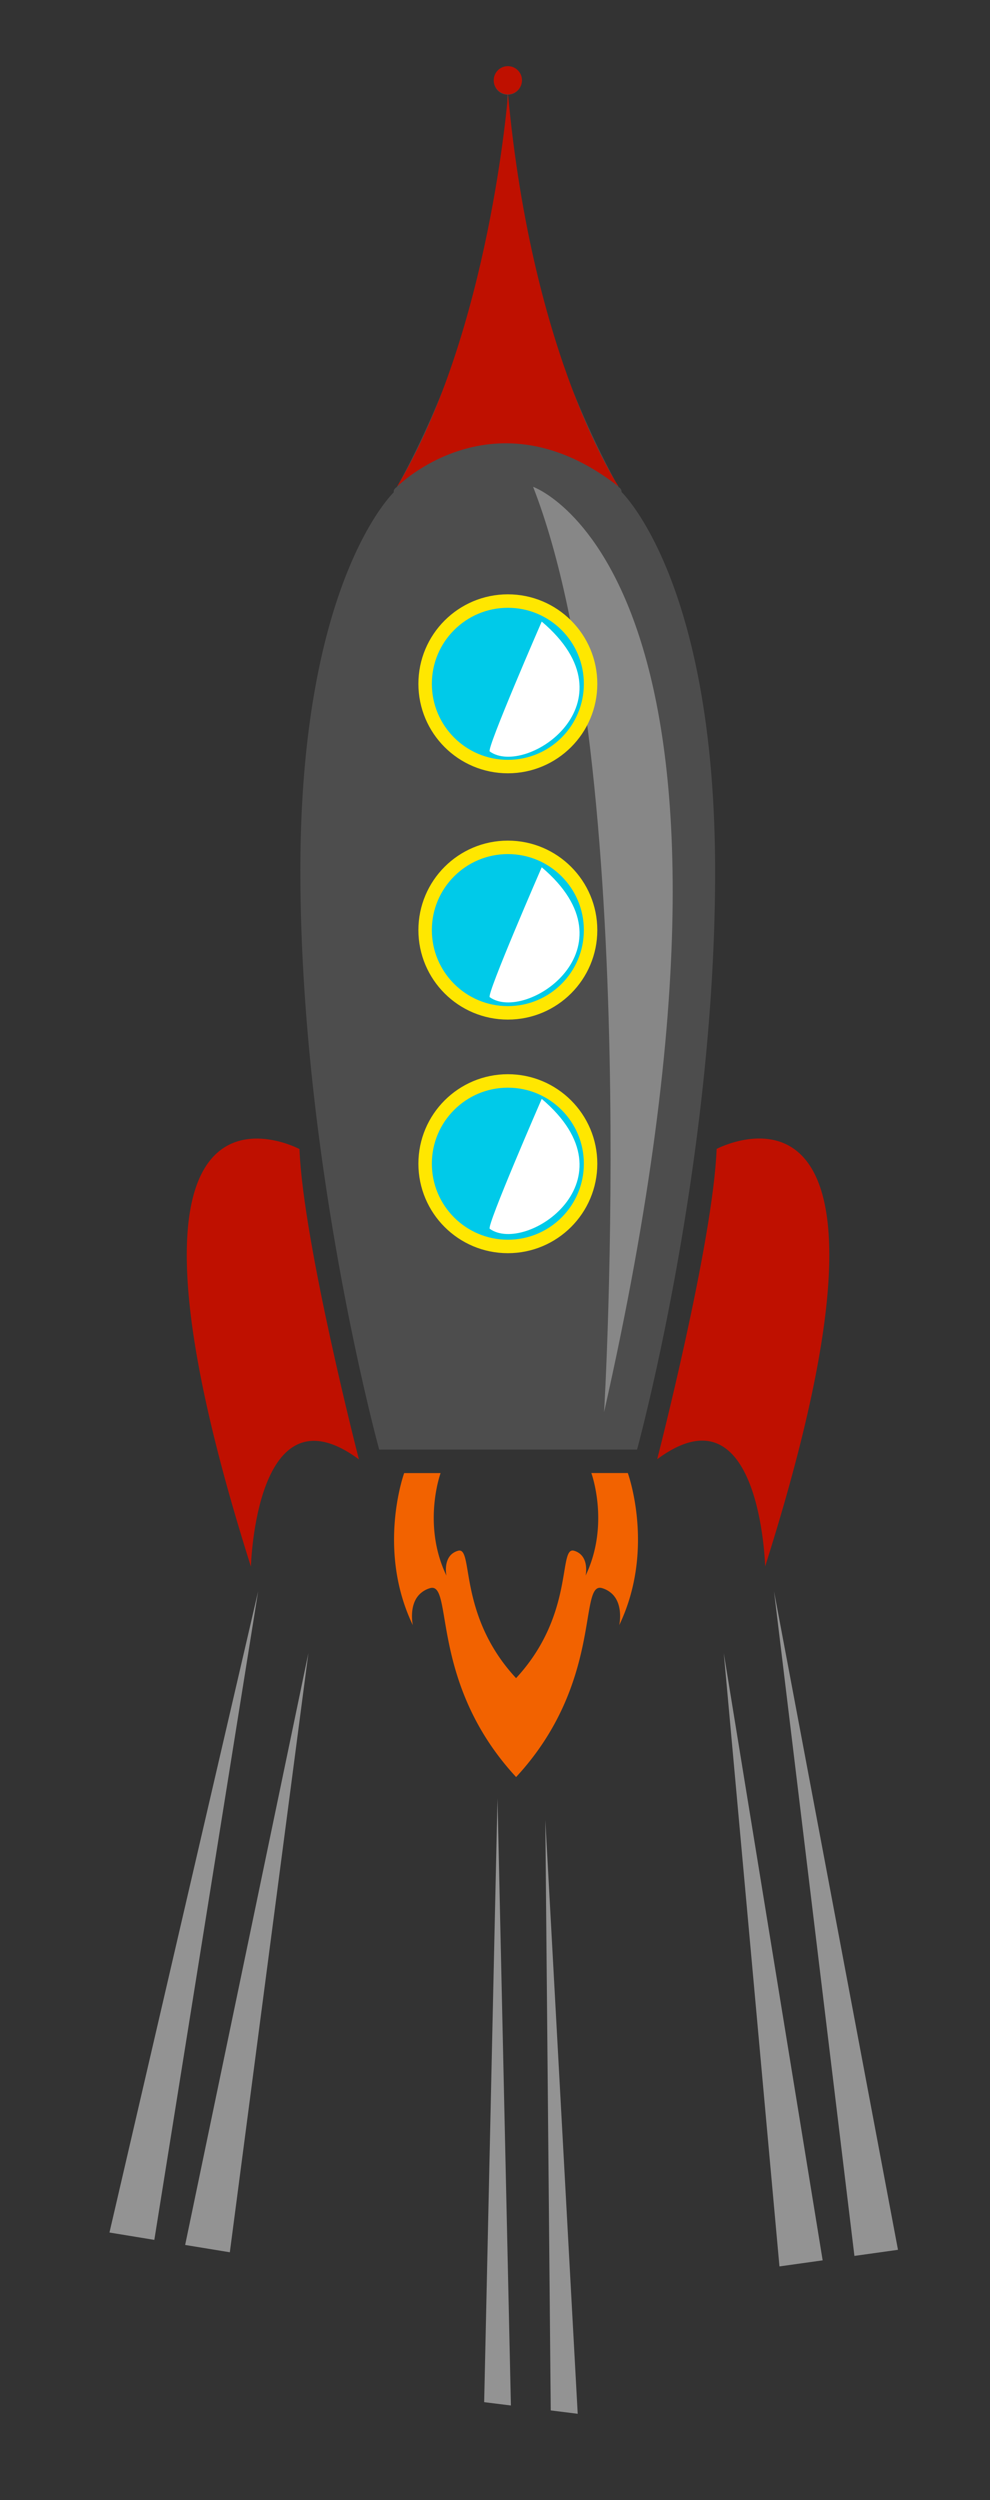<svg id="Layer_1" data-name="Layer 1" xmlns="http://www.w3.org/2000/svg" viewBox="0 0 220.67 557.1"><rect x="0" y="0" width="220.67" height="557.1" fill="#333333" stroke="none"/><defs><style>.cls-1{fill:#bf1000;}.cls-2{fill:#4d4d4d;}.cls-3{fill:#878787;}.cls-4{fill:#00cae9;stroke:#ffe700;stroke-miterlimit:10;stroke-width:3px;}.cls-5{fill:#fff;}.cls-6{fill:#f26200;}.cls-7{fill:#939393;}</style></defs><title>rocket click</title><path class="cls-1" d="M159.74,256c-.82,20.94-13.25,69.14-13.25,69.14,23-17,24.06,23.9,24.06,23.9C208.14,230.46,159.74,256,159.74,256Z"/><path class="cls-1" d="M55.93,349.08S57,308.2,80,325.18c0,0-12.43-48.2-13.25-69.14C66.74,256,18.34,230.46,55.93,349.08Z"/><path class="cls-2" d="M138.54,109.62h0l0,0a.67.67,0,0,0,0-.16,1.25,1.25,0,0,0-.66-.93c-3.89-6.86-23.75-44-24.66-87.43a3.08,3.08,0,1,0-.1,0c-.91,43.38-20.7,80.44-24.64,87.39-.46.31-.72.64-.72,1a.7.7,0,0,0,0,.21c-2.13,2.17-20.84,23-20.81,84.51C67,259.32,84.52,323,84.52,323H142s17.42-63.66,17.4-128.85C159.38,132.79,140.76,111.89,138.54,109.62Zm-25.36,27.51a15,15,0,1,1-14.95,15A15,15,0,0,1,113.18,137.13Zm0,53.32a15,15,0,1,1-15,15A15,15,0,0,1,113.2,190.44Zm0,83.23a15,15,0,1,1,14.95-15A15,15,0,0,1,113.24,273.68Z"/><path class="cls-1" d="M88.5,108.44s21.62-21.74,49.4,0c0,0-19.21-28.41-24.66-87.43C113.23,21,109.16,73.94,88.5,108.44Z"/><circle class="cls-1" cx="113.2" cy="17.89" r="3.15"/><path class="cls-3" d="M118.83,108.48s57.82,20.16,15.82,206.16C134.66,314.64,143.16,170.81,118.83,108.48Z"/><circle class="cls-4" cx="113.2" cy="152.37" r="18.44"/><circle class="cls-4" cx="113.2" cy="207.25" r="18.44"/><circle class="cls-4" cx="113.2" cy="259.3" r="18.44"/><path class="cls-5" d="M120.75,138.5s-12.36,28.38-11.59,28.94C117.17,173.26,142.08,156.55,120.75,138.5Z"/><path class="cls-5" d="M120.75,193.25s-12.36,28.38-11.59,28.94C117.17,228,142.08,211.3,120.75,193.25Z"/><path class="cls-5" d="M120.75,244.86s-12.36,28.38-11.59,28.94C117.17,279.61,142.08,262.91,120.75,244.86Z"/><path class="cls-6" d="M131.81,328.23s4.19,11.43-1.28,22.85c0,0,.72-3.28-1.3-4.89a3.63,3.63,0,0,0-1.29-.65c-3.58-1,.24,14.19-12.91,28.39-13.16-14.18-9.36-29.42-12.94-28.38a3.74,3.74,0,0,0-1.29.65c-2,1.61-1.29,4.89-1.29,4.89-5.48-11.41-1.31-22.84-1.3-22.85H90.09s-6.19,17,1.93,33.89c0,0-1.08-4.87,1.91-7.25a5.47,5.47,0,0,1,1.92-1c5.31-1.54-.33,21,19.19,42.09,19.5-21.06,13.84-43.64,19.15-42.1a5.47,5.47,0,0,1,1.92,1c3,2.38,1.92,7.25,1.92,7.25,8.11-16.94,1.91-33.89,1.91-33.89Z"/><polygon class="cls-7" points="183.37 503.66 161.33 368.36 173.74 505.01 183.37 503.66"/><polygon class="cls-7" points="128.77 537.85 121.55 405.52 122.76 537.1 128.77 537.85"/><polygon class="cls-7" points="200.16 501.31 172.53 354.59 190.45 502.67 200.16 501.31"/><polygon class="cls-7" points="113.88 536 110.89 400.7 107.92 535.26 113.88 536"/><polygon class="cls-7" points="34.4 499.1 57.54 354.59 24.4 497.46 34.4 499.1"/><polygon class="cls-7" points="51.23 501.86 68.74 368.36 41.27 500.23 51.23 501.86"/></svg>
